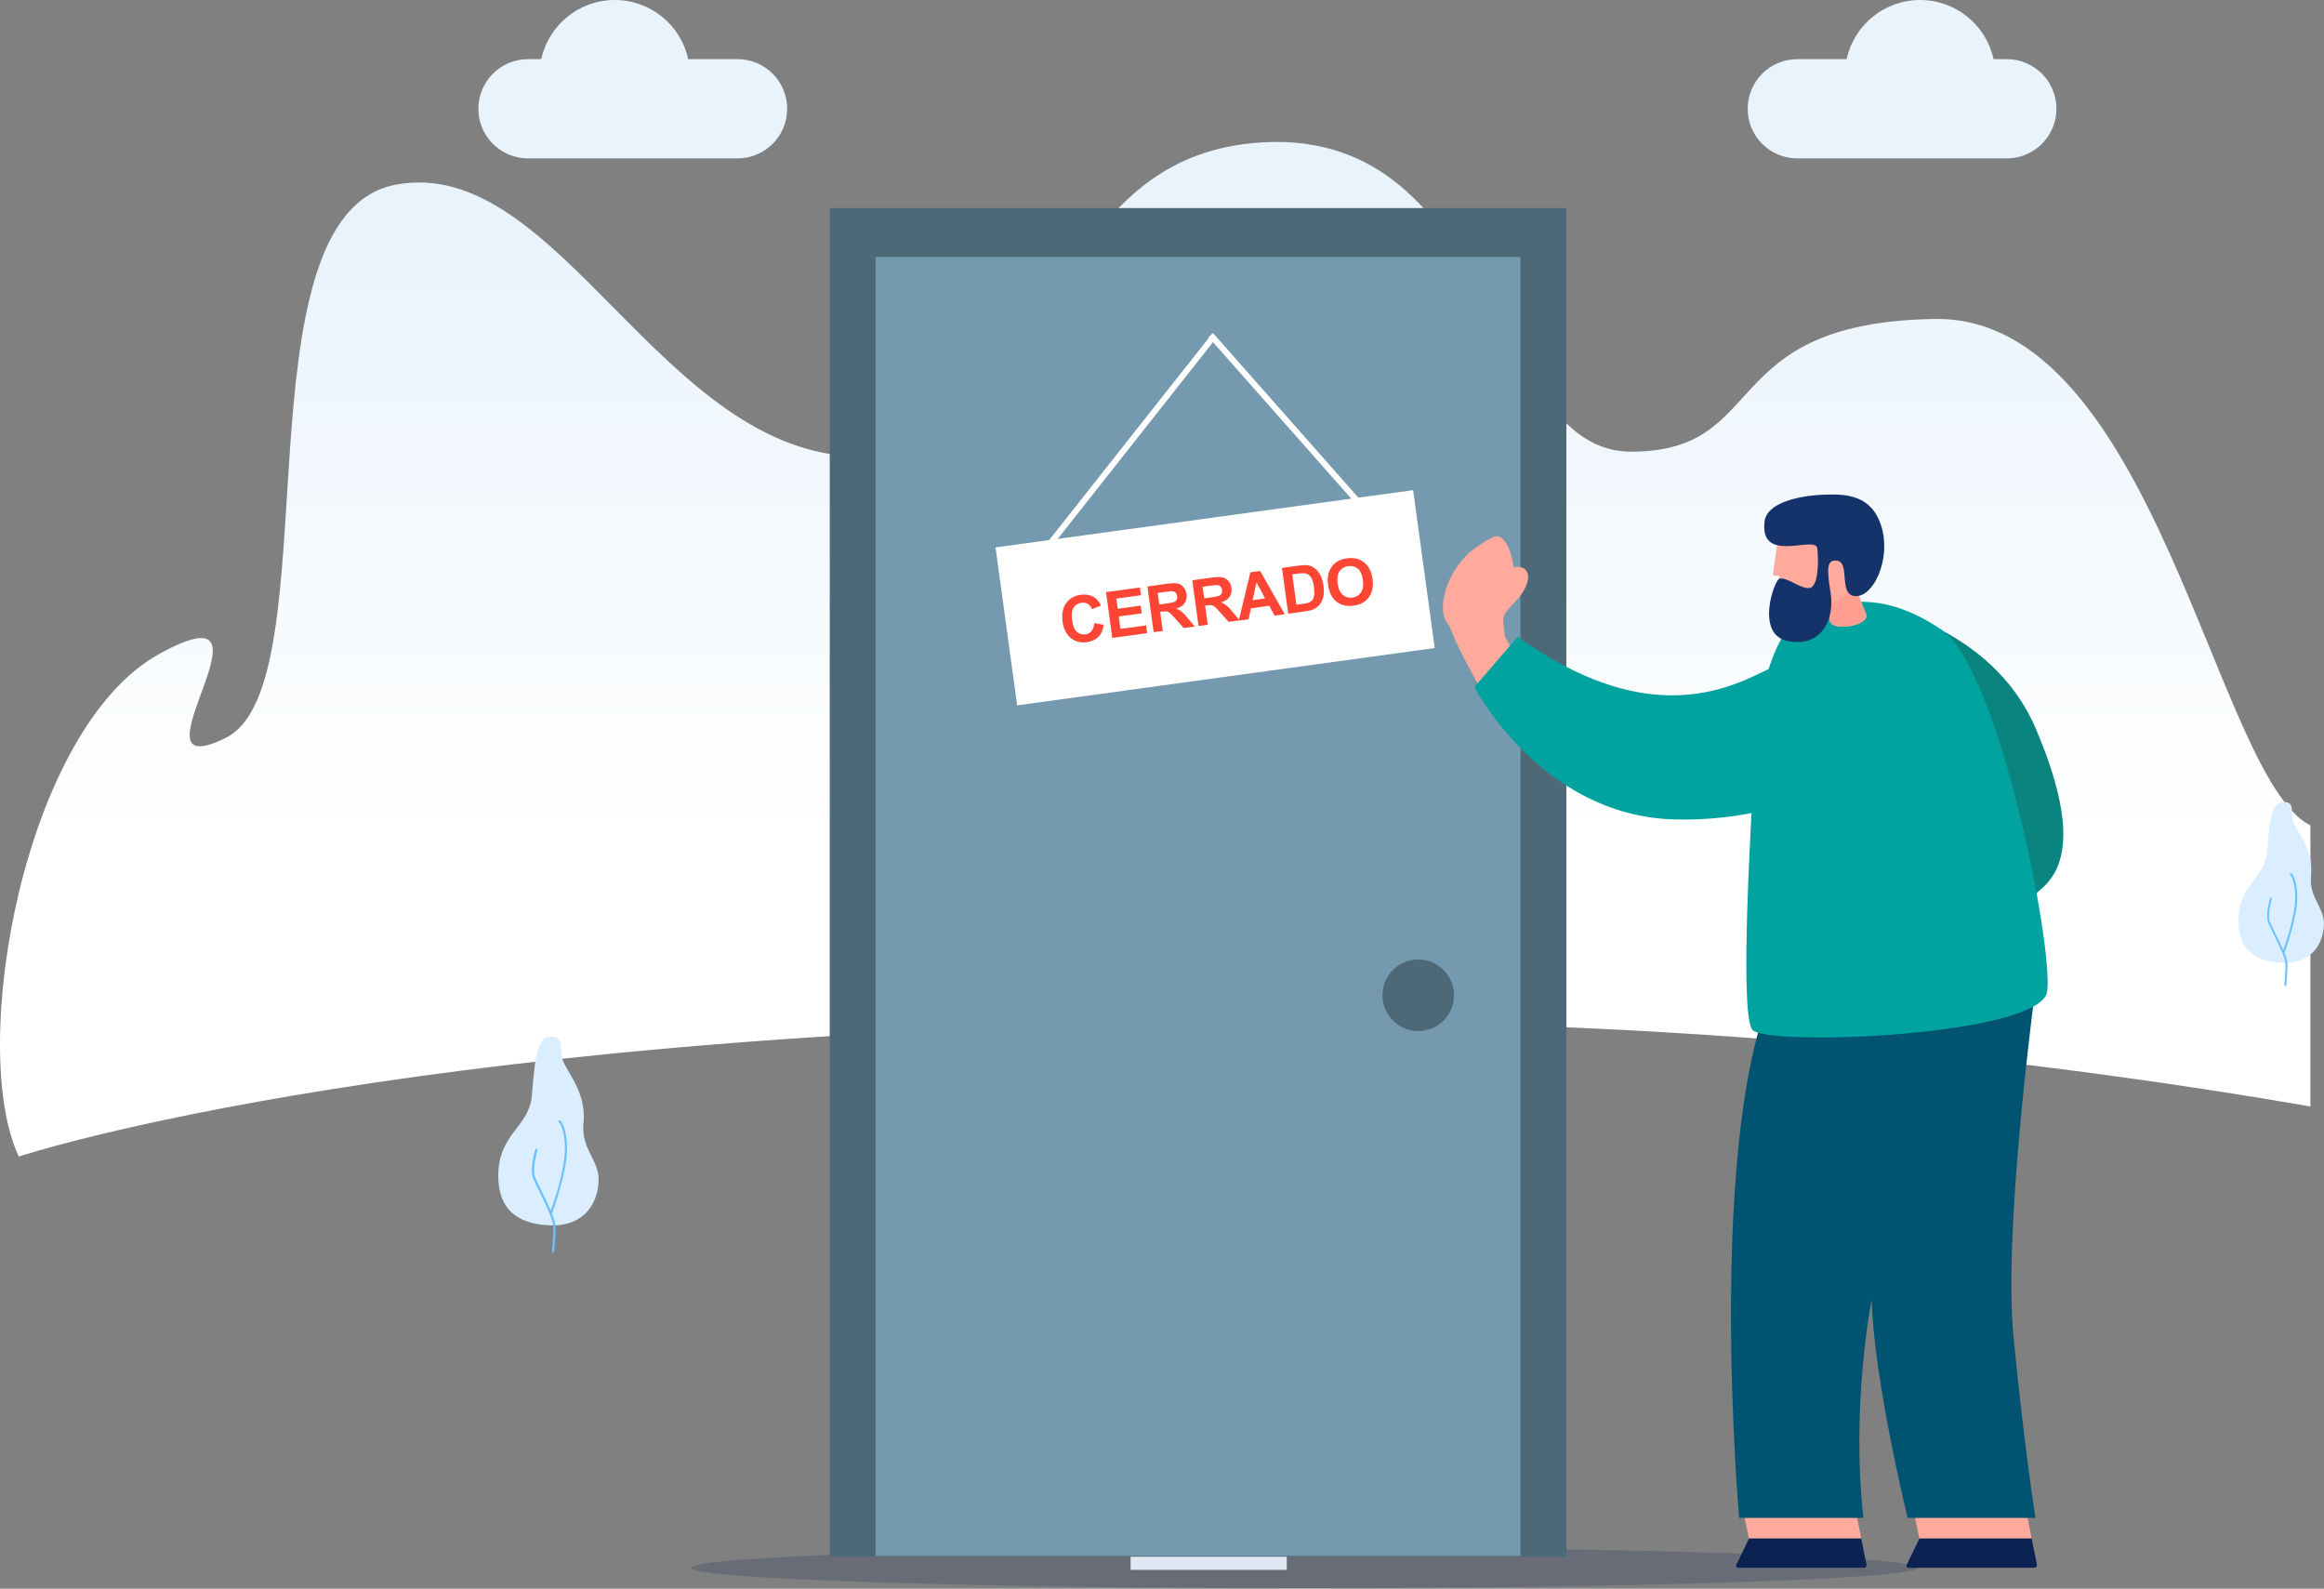 <svg width="496" height="339" viewBox="0 0 496 339" fill="none" xmlns="http://www.w3.org/2000/svg">
<rect x="0" y="0" width="496" height="339" fill="#808080" stroke="none"/>
<g clip-path="url(#clip0_253_1127)">
<path opacity="0.2" d="M278.4 338.87C350.67 338.87 409.25 336.93 409.25 334.54C409.25 332.15 350.66 330.2 278.4 330.2C206.14 330.2 147.55 332.14 147.55 334.54C147.55 336.94 206.13 338.87 278.4 338.87Z" fill="#0B2252"/>
<path d="M164.9 15.72C162.98 13.8 160.33 12.62 157.41 12.62H146.88C145.31 5.4 138.89 0 131.2 0C123.51 0 117.09 5.41 115.52 12.62H112.69C109.77 12.62 107.12 13.81 105.2 15.72C103.28 17.64 102.1 20.29 102.1 23.21C102.1 26.44 103.55 29.34 105.84 31.28C107.69 32.85 110.08 33.8 112.7 33.8H157.41C160.33 33.8 162.98 32.61 164.9 30.7C166.82 28.78 168 26.13 168 23.21C168 20.29 166.81 17.64 164.9 15.72Z" fill="#E9F3FC"/>
<path d="M376.1 15.72C378.02 13.8 380.67 12.62 383.59 12.62H394.12C395.69 5.4 402.11 0 409.8 0C417.49 0 423.91 5.41 425.47 12.62H428.3C431.22 12.62 433.87 13.81 435.79 15.72C437.71 17.64 438.89 20.29 438.89 23.21C438.89 26.44 437.44 29.34 435.15 31.28C433.3 32.85 430.91 33.8 428.3 33.8H383.59C380.67 33.8 378.02 32.61 376.1 30.7C374.18 28.78 373 26.13 373 23.21C373 20.29 374.19 17.64 376.1 15.72Z" fill="#E9F3FC"/>
<path d="M493.1 176.14V236.1C438.59 226.66 365.31 218.03 279.6 218.03C90.4 218.03 4.01 246.79 4.01 246.79C-7 223.25 5.2 155.45 33.92 139.58C62.64 123.71 25.59 168.73 48.26 157.4C70.93 146.06 49.72 45.84 84.54 39.39C119.36 32.94 141.28 97.42 183.84 97.42C226.4 97.42 219.95 32.94 269.72 30.36C319.48 27.78 318.17 96.38 348.1 96.38C378.03 96.38 365.9 68.87 412.82 68.06C459.75 67.25 472.69 165.14 492.79 175.97C492.9 176.03 493 176.08 493.1 176.13V176.14Z" fill="url(#paint0_linear_253_1127)"/>
<path d="M117.59 261.47C112.14 261.31 106.22 259.39 106.35 250.63C106.48 241.87 112.84 240.51 113.49 233.95C114.14 227.4 114.17 221.29 117.59 221.23C121.01 221.16 118.85 223.97 120.44 227C122.03 230.04 125.12 233.93 124.53 239.61C123.93 245.29 127.97 247.47 127.76 252.11C127.55 256.76 124.65 261.68 117.59 261.47Z" fill="#DAEEFF"/>
<path d="M119.61 239.1C119.51 239.01 119.37 239.02 119.27 239.1C119.18 239.19 119.19 239.34 119.27 239.44C119.28 239.45 120.69 240.87 120.55 245.71C120.43 249.9 118.26 256.38 117.56 258.33C116.91 256.8 116.08 255.12 115.38 253.7C114.91 252.74 114.49 251.92 114.27 251.39C113.46 249.49 114.7 245.48 114.7 245.44C114.74 245.32 114.67 245.18 114.54 245.14C114.42 245.1 114.28 245.17 114.24 245.29C114.19 245.46 112.94 249.5 113.82 251.57C114.05 252.11 114.46 252.94 114.94 253.9C116.22 256.48 118.15 260.38 118.12 261.9C118.08 264 117.82 267.03 117.82 267.06C117.81 267.19 117.9 267.31 118.04 267.32H118.06C118.18 267.32 118.29 267.23 118.29 267.1C118.29 267.07 118.55 264.03 118.59 261.91C118.6 261.23 118.28 260.17 117.81 258.97C118.13 258.11 120.86 250.47 121 245.7C121.15 240.6 119.64 239.12 119.57 239.06L119.61 239.1Z" fill="#6AC1FF"/>
<path d="M487.32 205.44C482.67 205.3 477.63 203.67 477.74 196.2C477.85 188.73 483.27 187.57 483.82 181.98C484.37 176.39 484.4 171.19 487.32 171.14C490.24 171.09 488.39 173.47 489.75 176.06C491.11 178.65 493.74 181.96 493.23 186.81C492.72 191.65 496.17 193.5 495.98 197.46C495.79 201.42 493.33 205.62 487.31 205.44H487.32Z" fill="#DAEEFF"/>
<path d="M489.04 186.36C488.96 186.28 488.83 186.29 488.76 186.36C488.68 186.44 488.68 186.57 488.76 186.65C488.77 186.66 489.97 187.87 489.85 192C489.74 195.57 487.89 201.1 487.31 202.76C486.76 201.46 486.05 200.02 485.45 198.81C485.05 197.99 484.7 197.29 484.51 196.84C483.82 195.22 484.87 191.8 484.88 191.77C484.92 191.66 484.85 191.55 484.75 191.52C484.64 191.48 484.53 191.55 484.5 191.65C484.46 191.8 483.39 195.24 484.14 197C484.34 197.46 484.69 198.17 485.09 198.99C486.18 201.19 487.83 204.52 487.8 205.81C487.76 207.6 487.55 210.18 487.55 210.21C487.55 210.32 487.63 210.42 487.74 210.43H487.76C487.87 210.43 487.95 210.35 487.96 210.24C487.96 210.21 488.18 207.63 488.22 205.82C488.23 205.24 487.96 204.34 487.56 203.32C487.83 202.58 490.16 196.07 490.28 192.01C490.41 187.66 489.12 186.4 489.06 186.35L489.04 186.36Z" fill="#6AC1FF"/>
<path d="M213.53 210.87C210.33 210.77 206.86 209.65 206.94 204.52C207.02 199.38 210.74 198.58 211.12 194.74C211.5 190.9 211.52 187.32 213.52 187.28C215.53 187.24 214.26 188.88 215.19 190.67C216.12 192.45 217.94 194.73 217.59 198.06C217.24 201.39 219.61 202.67 219.49 205.39C219.37 208.11 217.67 211 213.53 210.88V210.87Z" fill="#DAEEFF"/>
<path d="M214.71 197.76C214.65 197.71 214.57 197.71 214.52 197.76C214.47 197.82 214.47 197.9 214.52 197.95C214.52 197.95 215.35 198.79 215.27 201.63C215.2 204.09 213.92 207.89 213.52 209.03C213.14 208.13 212.65 207.15 212.24 206.32C211.96 205.76 211.72 205.28 211.59 204.97C211.12 203.85 211.84 201.51 211.85 201.48C211.87 201.4 211.83 201.33 211.76 201.31C211.68 201.29 211.61 201.33 211.59 201.4C211.56 201.5 210.83 203.87 211.34 205.08C211.47 205.4 211.72 205.88 211.99 206.45C212.74 207.96 213.87 210.25 213.85 211.14C213.82 212.38 213.68 214.15 213.68 214.17C213.68 214.24 213.73 214.32 213.81 214.32H213.82C213.89 214.32 213.95 214.27 213.96 214.19C213.96 214.17 214.11 212.39 214.14 211.15C214.14 210.75 213.96 210.13 213.68 209.43C213.87 208.93 215.47 204.44 215.55 201.65C215.64 198.66 214.75 197.79 214.71 197.76Z" fill="#6AC1FF"/>
<path d="M280.09 54.83H235.84C234.38 54.83 233.02 55.61 232.29 56.88L210.16 95.2C209.43 96.47 209.43 98.03 210.16 99.3L232.29 137.62C233.02 138.89 234.38 139.67 235.84 139.67H280.09C281.56 139.67 282.91 138.89 283.64 137.62L305.77 99.3C306.5 98.03 306.5 96.47 305.77 95.2L283.64 56.88C282.91 55.61 281.55 54.83 280.09 54.83Z" fill="white"/>
<path d="M275.95 142.18H239.98C235.07 142.18 230.49 139.54 228.04 135.29L210.06 104.14C207.61 99.89 207.61 94.61 210.06 90.35L228.04 59.2C230.49 54.95 235.07 52.31 239.98 52.31H275.95C280.86 52.31 285.43 54.95 287.89 59.2L305.87 90.35C308.33 94.6 308.33 99.88 305.87 104.14L287.89 135.29C285.44 139.54 280.86 142.18 275.95 142.18ZM239.98 57.34C236.86 57.34 233.95 59.02 232.39 61.72L214.41 92.87C212.85 95.57 212.85 98.93 214.41 101.63L232.39 132.78C233.95 135.48 236.86 137.16 239.98 137.16H275.95C279.07 137.16 281.98 135.48 283.54 132.78L301.52 101.63C303.08 98.93 303.08 95.57 301.52 92.87L283.54 61.72C281.98 59.02 279.07 57.34 275.95 57.34H239.98Z" fill="#E0E9F3"/>
<path d="M279.65 73.48C278.78 73.48 277.94 73.03 277.47 72.22C275.91 69.52 273 67.84 269.88 67.84C268.49 67.84 267.37 66.72 267.37 65.33C267.37 63.94 268.49 62.82 269.88 62.82C274.79 62.82 279.36 65.46 281.82 69.71C282.52 70.91 282.1 72.45 280.9 73.14C280.51 73.37 280.07 73.48 279.65 73.48Z" fill="#E0E9F3"/>
<path d="M262.56 139.67H253.35V330.24H262.56V139.67Z" fill="#E0E9F3"/>
<path d="M274.63 325.77H241.3V334.98H274.63V325.77Z" fill="#E0E9F3"/>
<path d="M235.17 102.66C235.36 103.7 235.72 104.5 236.26 105.06C236.8 105.62 237.58 105.91 238.6 105.91C239.78 105.91 240.68 105.49 241.3 104.66C241.92 103.83 242.23 102.78 242.23 101.52C242.23 100.26 241.94 99.23 241.36 98.38C240.78 97.53 239.88 97.1 238.65 97.1C238.07 97.1 237.57 97.17 237.15 97.32C236.4 97.59 235.84 98.09 235.46 98.81L231.18 98.61L232.89 85.19H246.26V89.25H236.34L235.47 94.56C236.21 94.08 236.78 93.76 237.19 93.6C237.88 93.34 238.73 93.21 239.72 93.21C241.73 93.21 243.48 93.89 244.98 95.24C246.48 96.59 247.22 98.56 247.22 101.14C247.22 103.39 246.5 105.39 245.06 107.16C243.62 108.93 241.46 109.81 238.6 109.81C236.29 109.81 234.39 109.19 232.91 107.95C231.43 106.71 230.6 104.95 230.43 102.67H235.19L235.17 102.66Z" fill="#50C6A1"/>
<path d="M264.56 87.97C265.8 90.15 266.43 93.24 266.43 97.26C266.43 101.28 265.81 104.36 264.56 106.53C263.32 108.7 261.15 109.78 258.05 109.78C254.95 109.78 252.78 108.7 251.54 106.53C250.3 104.36 249.67 101.27 249.67 97.26C249.67 93.25 250.29 90.15 251.54 87.97C252.78 85.79 254.95 84.7 258.05 84.7C261.15 84.7 263.31 85.79 264.56 87.97ZM255.23 103.66C255.69 105.14 256.63 105.88 258.05 105.88C259.47 105.88 260.4 105.14 260.84 103.66C261.28 102.18 261.51 100.04 261.51 97.25C261.51 94.46 261.29 92.16 260.84 90.75C260.4 89.34 259.47 88.64 258.05 88.64C256.63 88.64 255.69 89.34 255.23 90.75C254.77 92.16 254.54 94.32 254.54 97.25C254.54 100.18 254.77 102.18 255.23 103.66Z" fill="#50C6A1"/>
<path d="M283.65 87.97C284.89 90.15 285.52 93.24 285.52 97.26C285.52 101.28 284.9 104.36 283.65 106.53C282.41 108.7 280.24 109.78 277.14 109.78C274.04 109.78 271.88 108.7 270.63 106.53C269.39 104.36 268.76 101.27 268.76 97.26C268.76 93.25 269.38 90.15 270.63 87.97C271.87 85.79 274.04 84.7 277.14 84.7C280.24 84.7 282.41 85.79 283.65 87.97ZM274.32 103.66C274.78 105.14 275.71 105.88 277.14 105.88C278.57 105.88 279.49 105.14 279.93 103.66C280.37 102.18 280.59 100.04 280.59 97.25C280.59 94.46 280.37 92.16 279.93 90.75C279.49 89.34 278.56 88.64 277.14 88.64C275.72 88.64 274.79 89.34 274.32 90.75C273.86 92.16 273.63 94.32 273.63 97.25C273.63 100.18 273.86 102.18 274.32 103.66Z" fill="#50C6A1"/>
<path d="M334.3 44.4H177.09V332.17H334.3V44.4Z" fill="#4D6977"/>
<path d="M324.51 54.83H186.87V332.01H324.51V54.83Z" fill="#7599AF"/>
<path d="M301.59 104.59L212.47 116.81L217.09 150.51L306.21 138.28L301.59 104.58V104.59Z" fill="white"/>
<path d="M233.56 132.97L235.55 133.32C235.4 134.43 235.02 135.29 234.41 135.9C233.8 136.51 232.97 136.89 231.92 137.03C230.62 137.21 229.5 136.91 228.54 136.14C227.58 135.37 227 134.21 226.79 132.68C226.57 131.06 226.81 129.73 227.53 128.72C228.25 127.71 229.29 127.1 230.66 126.92C231.86 126.76 232.87 126.98 233.72 127.58C234.22 127.94 234.64 128.49 234.96 129.24L233.07 129.98C232.89 129.49 232.59 129.12 232.19 128.88C231.78 128.64 231.32 128.55 230.79 128.62C230.07 128.72 229.52 129.06 229.13 129.64C228.75 130.22 228.64 131.09 228.8 132.26C228.97 133.5 229.31 134.34 229.83 134.81C230.35 135.27 230.96 135.46 231.67 135.36C232.19 135.29 232.62 135.06 232.95 134.67C233.28 134.28 233.48 133.72 233.55 132.99L233.56 132.97Z" fill="#FF4533"/>
<path d="M237.39 136.11L236.05 126.35L243.29 125.36L243.52 127.01L238.25 127.73L238.55 129.9L243.45 129.23L243.68 130.87L238.78 131.54L239.14 134.2L244.6 133.45L244.83 135.09L237.4 136.11H237.39Z" fill="#FF4533"/>
<path d="M246.22 134.9L244.88 125.14L249.03 124.57C250.07 124.43 250.85 124.41 251.34 124.52C251.83 124.63 252.26 124.89 252.6 125.3C252.95 125.71 253.16 126.2 253.24 126.78C253.34 127.51 253.21 128.15 252.84 128.68C252.47 129.22 251.87 129.61 251.03 129.85C251.49 130.04 251.88 130.27 252.2 130.52C252.52 130.78 252.97 131.26 253.54 131.95L254.99 133.69L252.63 134.01L250.91 132.08C250.3 131.39 249.89 130.96 249.67 130.79C249.46 130.62 249.24 130.51 249.02 130.47C248.8 130.43 248.47 130.43 248.01 130.5L247.61 130.55L248.17 134.63L246.2 134.9H246.22ZM247.42 129L248.88 128.8C249.83 128.67 250.41 128.55 250.63 128.44C250.86 128.33 251.02 128.17 251.13 127.95C251.24 127.74 251.27 127.49 251.23 127.19C251.19 126.86 251.06 126.61 250.86 126.43C250.66 126.25 250.39 126.16 250.06 126.15C249.9 126.15 249.42 126.2 248.62 126.31L247.08 126.52L247.42 129Z" fill="#FF4533"/>
<path d="M255.8 133.58L254.46 123.82L258.61 123.25C259.66 123.11 260.43 123.09 260.92 123.2C261.42 123.31 261.84 123.57 262.18 123.98C262.53 124.39 262.74 124.88 262.82 125.46C262.92 126.19 262.79 126.83 262.42 127.36C262.05 127.9 261.45 128.29 260.61 128.53C261.07 128.72 261.46 128.95 261.78 129.2C262.1 129.46 262.55 129.94 263.12 130.63L264.57 132.37L262.21 132.69L260.49 130.76C259.88 130.07 259.47 129.64 259.25 129.47C259.04 129.3 258.82 129.19 258.6 129.15C258.38 129.11 258.05 129.12 257.6 129.18L257.2 129.23L257.76 133.31L255.79 133.58H255.8ZM257 127.68L258.46 127.48C259.41 127.35 259.99 127.23 260.21 127.12C260.44 127.01 260.6 126.85 260.71 126.63C260.82 126.42 260.85 126.16 260.81 125.87C260.77 125.54 260.64 125.29 260.44 125.11C260.24 124.93 259.97 124.84 259.64 124.83C259.48 124.83 259 124.88 258.2 124.99L256.66 125.2L257 127.68Z" fill="#FF4533"/>
<path d="M274.17 131.07L272.03 131.36L270.88 129.26L266.98 129.8L266.48 132.13L264.39 132.42L266.86 122.13L268.95 121.84L274.2 131.07H274.17ZM270.01 127.7L268.17 124.26L267.35 128.06L270.02 127.7H270.01Z" fill="#FF4533"/>
<path d="M273.6 121.19L277.21 120.69C278.02 120.58 278.65 120.56 279.09 120.62C279.69 120.71 280.22 120.94 280.68 121.32C281.15 121.7 281.53 122.18 281.83 122.77C282.13 123.36 282.34 124.12 282.47 125.03C282.58 125.83 282.58 126.54 282.46 127.15C282.31 127.89 282.04 128.52 281.65 129.02C281.35 129.4 280.93 129.72 280.37 129.99C279.95 130.19 279.38 130.34 278.65 130.44L274.94 130.95L273.6 121.19ZM275.8 122.57L276.69 129.04L278.16 128.84C278.71 128.77 279.1 128.68 279.34 128.58C279.65 128.46 279.89 128.28 280.08 128.06C280.27 127.84 280.39 127.5 280.47 127.05C280.54 126.59 280.53 125.99 280.43 125.23C280.33 124.48 280.18 123.91 279.99 123.52C279.8 123.14 279.57 122.84 279.3 122.65C279.03 122.46 278.7 122.34 278.33 122.32C278.05 122.3 277.5 122.34 276.7 122.45L275.81 122.57H275.8Z" fill="#FF4533"/>
<path d="M283.46 124.88C283.32 123.88 283.36 123.03 283.56 122.32C283.71 121.79 283.95 121.31 284.29 120.86C284.63 120.41 285 120.06 285.43 119.81C286 119.47 286.69 119.24 287.48 119.14C288.92 118.94 290.13 119.23 291.12 120C292.11 120.77 292.71 121.96 292.93 123.55C293.15 125.13 292.89 126.42 292.15 127.43C291.41 128.44 290.33 129.04 288.9 129.24C287.45 129.44 286.23 129.16 285.25 128.38C284.27 127.61 283.68 126.45 283.46 124.9V124.88ZM285.48 124.53C285.63 125.64 286 126.44 286.59 126.94C287.18 127.44 287.86 127.63 288.65 127.53C289.43 127.42 290.04 127.05 290.47 126.41C290.9 125.78 291.03 124.89 290.88 123.76C290.73 122.64 290.37 121.84 289.8 121.36C289.23 120.88 288.54 120.69 287.73 120.8C286.92 120.91 286.3 121.28 285.88 121.91C285.46 122.53 285.33 123.41 285.48 124.53Z" fill="#FF4533"/>
<path d="M258.63 71.28L222.39 117.18L223.39 117.97L259.63 72.07L258.62 71.28H258.63Z" fill="white"/>
<path d="M297.62 114.91L258.9 71.09L257.94 71.94L296.66 115.76L297.62 114.91Z" fill="white"/>
<path d="M302.69 220.02C306.91 220.02 310.33 216.6 310.33 212.38C310.33 208.16 306.91 204.74 302.69 204.74C298.47 204.74 295.05 208.16 295.05 212.38C295.05 216.6 298.47 220.02 302.69 220.02Z" fill="#4D6977"/>
<path d="M419.86 258.96C414.27 258.79 408.2 256.83 408.34 247.85C408.47 238.87 414.99 237.47 415.66 230.75C416.32 224.03 416.36 217.78 419.87 217.71C423.38 217.64 421.16 220.51 422.79 223.63C424.42 226.75 427.59 230.73 426.98 236.55C426.37 242.37 430.51 244.6 430.29 249.36C430.07 254.12 427.1 259.17 419.87 258.95L419.86 258.96Z" fill="#DAEEFF"/>
<path d="M421.93 236.03C421.83 235.94 421.68 235.95 421.59 236.04C421.5 236.14 421.5 236.29 421.59 236.39C421.6 236.4 423.05 237.86 422.9 242.82C422.77 247.11 420.55 253.76 419.84 255.76C419.18 254.2 418.33 252.47 417.61 251.02C417.12 250.04 416.7 249.19 416.48 248.65C415.65 246.7 416.91 242.59 416.93 242.55C416.97 242.42 416.9 242.28 416.77 242.24C416.64 242.2 416.5 242.27 416.46 242.4C416.41 242.58 415.13 246.72 416.03 248.83C416.26 249.38 416.68 250.23 417.18 251.22C418.49 253.87 420.47 257.87 420.44 259.42C420.4 261.58 420.14 264.68 420.13 264.71C420.12 264.84 420.22 264.96 420.35 264.98H420.37C420.49 264.98 420.6 264.88 420.61 264.76C420.61 264.73 420.88 261.62 420.92 259.44C420.93 258.75 420.6 257.66 420.12 256.43C420.44 255.55 423.25 247.72 423.39 242.83C423.54 237.6 422 236.09 421.93 236.03Z" fill="#6AC1FF"/>
<path d="M432.2 321.16L433.6 328.29H409.65L408.12 321.16H432.2Z" fill="#FFAA9D"/>
<path d="M433.6 328.29L434.73 333.86C434.8 334.21 434.53 334.54 434.18 334.54H407.34C407.01 334.54 406.8 334.2 406.94 333.91L409.65 328.3H433.6V328.29Z" fill="#0B2252"/>
<path d="M395.83 321.16L397.23 328.29H373.28L371.75 321.16H395.83Z" fill="#FFAA9D"/>
<path d="M397.23 328.29L398.36 333.86C398.43 334.21 398.16 334.54 397.81 334.54H370.97C370.64 334.54 370.43 334.2 370.57 333.91L373.28 328.3H397.23V328.29Z" fill="#0B2252"/>
<path d="M434.56 209.74C434.56 209.74 427.48 261.64 429.71 284.96C431.94 308.27 434.42 323.9 434.42 323.9H407.14C407.14 323.9 399.95 294.63 399.45 277.27C399.45 277.27 394.99 300.09 397.71 323.9H371.17C371.17 323.9 363.87 240.71 379.25 209.21L434.56 209.74Z" fill="#005471"/>
<path d="M399.23 129.08C399.23 129.08 424.94 133.17 434.46 155.42C443.98 177.68 439.93 185.44 436.44 188.97C432.94 192.51 425.87 195.79 425.87 195.79L399.23 129.07V129.08Z" fill="#09847E"/>
<path d="M373.97 219.71C376.75 223.42 435.57 221.06 436.92 211.58C438.27 202.11 426.65 142.66 414.3 134.33C402.75 126.54 394.7 128.04 387.26 129.81C379.82 131.58 375.34 145.71 374.62 159C373.89 172.3 371.12 215.88 373.97 219.7V219.71Z" fill="#00A39F"/>
<path d="M379.66 113.51L378.37 122.78L379.76 122.91C379.76 122.91 379.91 130.73 385.49 130.2C387.09 130.05 389.25 128.97 389.79 129.31C390.43 129.71 390.46 131.85 390.54 132.48C390.84 134.88 399.28 133.54 398.25 130.99C397.28 128.57 395.79 125.25 396.3 124.44C398.05 121.62 399.37 114.23 392.2 110.81C386.48 108.09 380.12 110.35 379.66 113.52V113.51Z" fill="#FFAA9D"/>
<path d="M398.26 130.98C397.29 128.56 395.8 125.24 396.31 124.43C396.31 124.43 392.56 128.88 389.58 129.24C389.58 129.24 389.58 129.24 389.56 129.24C389.65 129.24 389.74 129.26 389.8 129.3C390.44 129.7 390.47 131.84 390.55 132.47C390.85 134.87 399.29 133.53 398.26 130.98Z" fill="#FF9F91"/>
<path d="M391.66 119.62C395.23 119.46 392.09 126.98 395.98 127.2C399.87 127.42 403.6 119.33 401.58 112.48C399.56 105.63 394.13 105.32 388.9 105.57C383.66 105.82 377.09 107.35 376.61 111.23C375.46 120.56 387.47 114.11 387.85 117C388.15 119.24 388.23 125.62 385.96 125.49C383.69 125.36 381.63 123.21 379.8 123.47C378.74 123.62 374.41 135.51 381.71 136.83C388.94 138.14 391.58 131.94 390.7 126.5C389.86 121.33 389.92 119.69 391.66 119.61V119.62Z" fill="#14336A"/>
<path d="M316.19 147.33C316.19 147.33 310.23 136.98 309.07 132.67C307.92 128.36 307.71 131.6 308.72 131.37C309.74 131.14 311.83 131.35 312.86 131.18C313.89 131.02 317.44 131.32 318.6 131.13C318.75 131.11 318.09 129.89 318.26 130.09C319.47 131.43 322.08 138.63 323.27 138.85C324.63 139.09 317.99 147.17 316.17 147.33H316.19Z" fill="#FFAA9D"/>
<path d="M310.92 122.88C313.78 119.39 315.5 116.89 319.01 118.73C321.64 120.11 323.8 121.41 324.23 123.71C324.33 124.23 324.34 124.81 324.25 125.46C324.21 125.75 324.14 126.06 324.05 126.39C322.93 130.51 320.28 129.74 320.93 133.7C321.58 137.66 320.52 141.45 317.61 140.66C314.71 139.87 309.84 131.51 309.84 131.51C309.84 131.51 306.39 128.41 310.91 122.88H310.92Z" fill="#FFAA9D"/>
<path d="M323.94 135.87L314.66 146.6C314.66 146.6 328.89 174.12 357.4 174.85C385.91 175.58 410.4 160.43 409.8 142.56C409.33 128.43 384.84 139.14 375.98 143.48C367.12 147.82 350.17 154.72 323.94 135.88V135.87Z" fill="#00A39F"/>
<path d="M313.83 117.72C313.83 117.72 318.63 113.95 319.82 114.46C321.01 114.97 322.26 116.32 323.02 120.64C323.77 124.97 325.15 123.23 321.68 127.1C306.59 144.02 303.9 126.52 313.83 117.71V117.72Z" fill="#FFAA9D"/>
<path d="M323.76 120.96C323.76 120.96 325.57 120.76 326.07 122.48C326.57 124.2 324.75 127.89 320.84 130.6C316.93 133.32 318.36 129.78 318.86 127.97C319.35 126.16 320.85 120.85 323.76 120.96Z" fill="#FFAA9D"/>
</g>
<defs>
<linearGradient id="paint0_linear_253_1127" x1="246.55" y1="46.36" x2="246.55" y2="179.51" gradientUnits="userSpaceOnUse">
<stop stop-color="#E9F3FC"/>
<stop offset="1" stop-color="white"/>
</linearGradient>
<clipPath id="clip0_253_1127">
<rect width="496" height="338.87" fill="white"/>
</clipPath>
</defs>
</svg>
